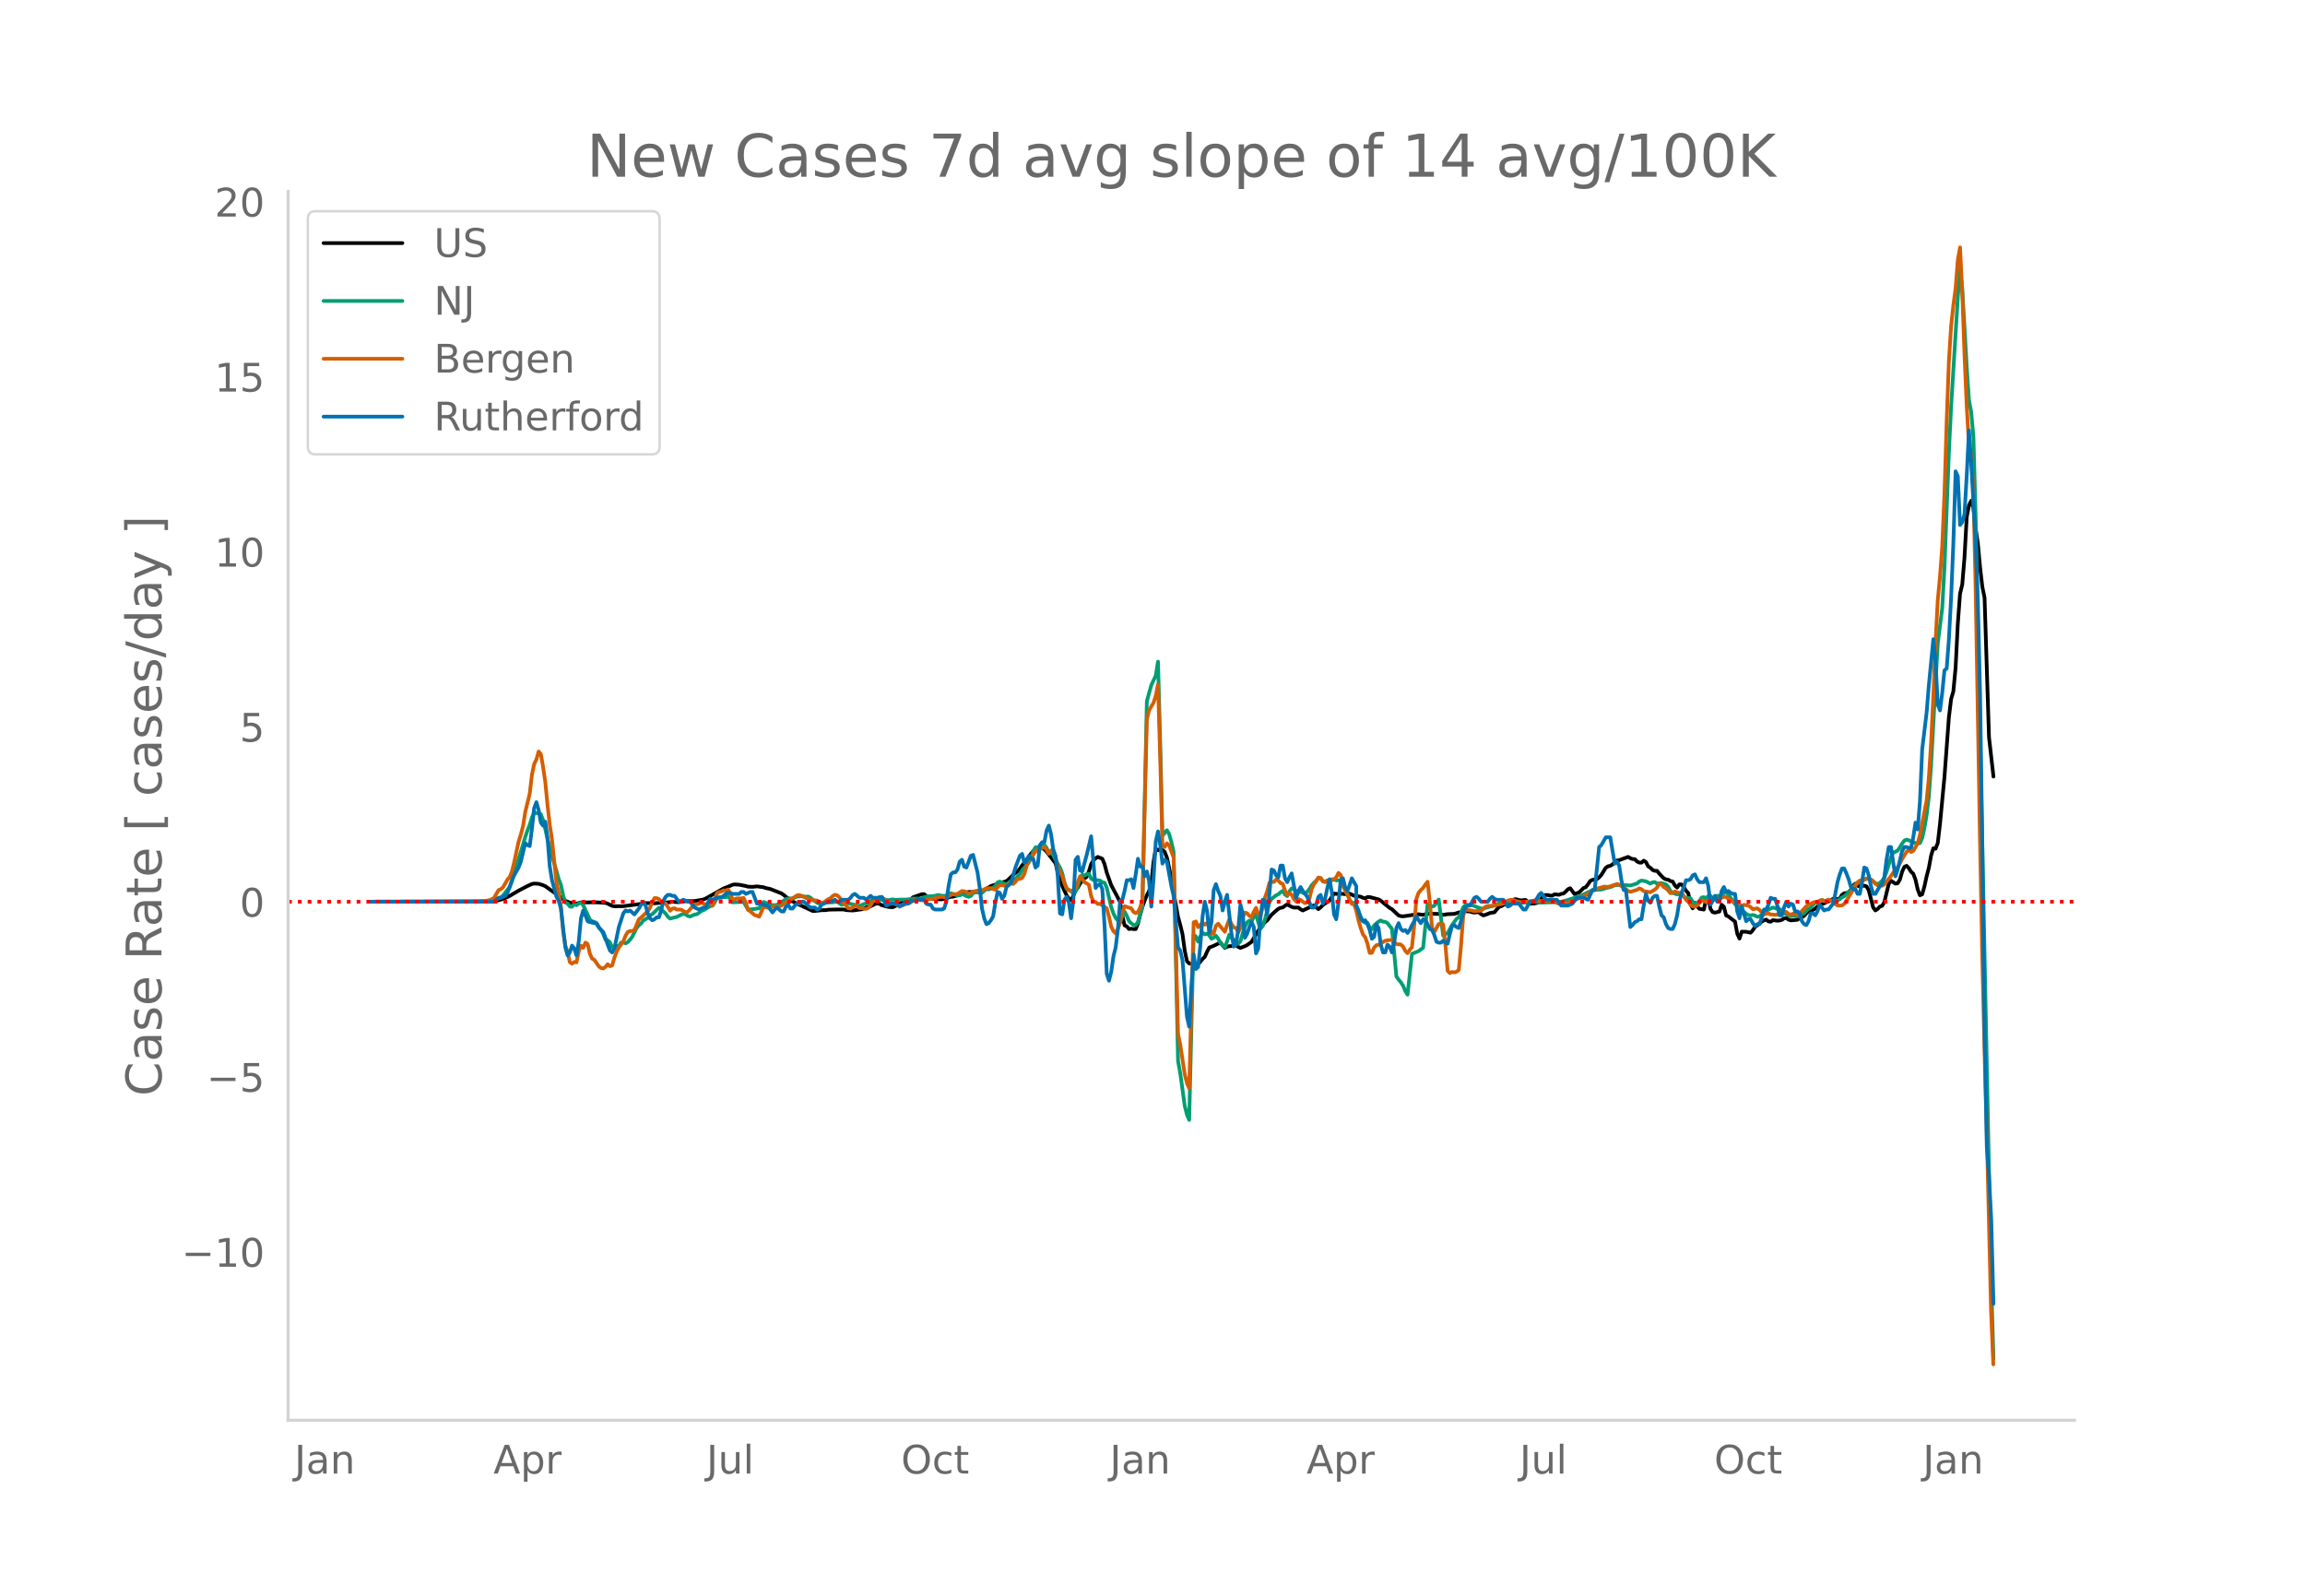 <svg height="864" viewBox="0 0 936 648" width="1248" xmlns="http://www.w3.org/2000/svg" xmlns:xlink="http://www.w3.org/1999/xlink"><defs><style>*{stroke-linecap:butt;stroke-linejoin:round}</style></defs><g id="figure_1"><path d="M0 648h936V0H0z" style="fill:#fff" id="patch_1"/><g id="axes_1"><path d="M117 576.72h725.4V77.76H117z" style="fill:none" id="patch_2"/><path clip-path="url(#p19a242a27d)" d="m149.973 366.159 47.944-.122 2.713-.141 1.81-.316 1.809-.535 2.714-1.237 3.618-2.145 1.81-.95 1.808-.933 1.81-.82.904-.165 1.81.091 1.809.57.904.409 5.428 3.87 2.714 2.061 1.809.698 1.81.486.904-.028 1.809-.502 6.332-.046 3.618.216.905.345 1.81.884.904.163 3.618-.039 8.142-1.056.904-.187 1.81.015 1.809.05 2.714-.205 3.618-.241.905-.157 2.713.163 2.714-.445 1.81.015 1.809-.051 2.713-.442.905-.194.905-.372 7.236-4.082 1.81-.703 1.809-.785.904-.161 1.81.121 2.713.53.905.274 1.81.063 1.808-.189 2.714.356.905.33 1.809.376 4.523 1.792.905.607.904.797 2.714 1.83 1.81.947 6.331 2.947.905.004 2.714-.31 1.809-.032.905-.181 2.713-.07 3.619-.015.904.257 1.81.11.904.046 3.619-.482.904-.292.905-.458.904-.295.905-.16 1.81-.975.904-.215.904.173.905.558 1.81.482.904.22 1.81.118 1.808-.86 1.81-1.095 1.809-.068.904-.254.905-.792.905-.943 3.618-1.26.905-.036 1.809 1.436 2.714.646 2.713.024 1.81-.39.904-.414.905-.216.904-.06 4.523-1.276.905-.448.905-.189 1.809.021 1.809.003.905.15.904-.205.905-.694 2.714-1.671 6.332-2.004.904-.743 1.81-1.807 1.809-1.487.904-.987.905-1.343 2.714-3.436.904-1.36.905-.99.905-.752.904-.455.905-.156.904.08.905.495.905.982 3.618 4.674 1.81 7.111 1.808 4.097.905 1.868.905 1.405.904.538.905-1.813.904-2.19.905-1.095.905-1.582.904-1.193.905-.952.904-.651.905-2.26.905-2.964.904-1.426.905-.869.904-.559 1.81.73.904 2.16.905 3.471 1.81 5.1 3.617 6.84.905 5.548.905 3.94.904.42.905 1.082.904-.157.905.177.905-.025.904-2.225.905-3.624.904-3.146.905-2.568.905-2.159.904-1.758.905-3.04.904-8.78.905-5.33.905.626.904-.47.905.384.904.713.905 2.346.905 4.1 3.618 20 .905 3.268.904 3.739.905 6.633.905 4.34.904.918.905.132.904-.214.905.759.905-.297 1.809-2.211.904-.839.905-2.05.905-1.726 1.809-.722 2.714-1.317 1.809 2.15.904-.485.905-.195.905-.03 1.809-.378.904.676.905.43 1.81-.702.904-.446 1.809-1.31 2.714-4.547 1.809-2.466.905-.96.904-.717 1.81-2.358 2.713-2.376.905-.394.904-.146.905-.694.905-.541 1.809.994.904.284 1.81-.01.904.716.905.48 1.809-.845 2.714-1.233 1.809 1.536.905-.737.904-.949 2.714-1.842 1.81-2.784 1.808.19.905-.17 1.81.202 1.808-.226 1.81.873 2.713.39.905.438.905.24.904-.542.905.005 3.618.96.905.52 3.618 2.949.905.508 2.714 2.537.904.27.905.087 1.81-.241 3.617-.57.905-.025 1.81.25 1.808-.482 1.81.033 2.713.056.905.257.905.115 1.809-.279 2.714-.102 1.809-.58.904-.127 1.81-.4 1.809.13.905.306.904.151.905-.134.904-.015.905.74.905.54.904-.24 1.81-.73 1.809-.293 1.809-2.174.904-.264.905-.511.905-.304.904.04.905-.11 1.809-1.964.905.023.904.324.905.087 1.809-.156 1.81 1.537 1.808-.093 1.81-.504 1.809-2.774.904-.166.905.012.905.224.904.027.905-.555 1.809.204.905-.38.904-.158.905-.744.904-.973.905-.416 1.81 2.423.904-.418.904-.268 1.81-1.81.904-.338.905-1.165.904-1.351.905-.471 1.81-.284.904-.706.904-1.02 1.81-2.918.904-.578.905-.199.904-.549.905-.964.905-.664.904-.107 3.619-1.343.904.538.905.328.904.066.905.92.905.464.904.038.905-.805.904.52.905 1.76.905.575.904.908.905.36.904-.016.905 1.156 1.81 1.868.904.456.904.143.905.543.905.176.904 1.607.905.855.904-1.3.905.045.905 1.1.904 1.446.905.956.904 4.52.905 1.66.905-2.25.904 1.464.905.985 1.81.308.904-4.141.904-.781.905 4.697.904 1.274.905.19 1.81-.445.904-2.755.904.82.905 3.524.905.393 2.713 2.104.905 4.913.905 1.981.904-2.802 1.81.04 1.809.373.904-1.017.905-1.387.905-.622 1.809-1.473.904-.525.905-.28.905.724.904.133.905-.645 1.809.223.905-.076.904-.245.905-.617.904-.162.905.675.905.3 2.713-.244.905-.669 1.81-.915.904-1.06.904-.806.905-.424.905-.134.904-.515.905-.841.904-.611 1.81-.716.904-.454.905-.32 1.809-1.045.905-.19.904.363.905-.297.904-1.459.905-.654.905-.064.904-.468.905-.95.904-1.63.905-.796.905.787.904.405.905-.286.904-.103.905.275.905 1.538 1.809 7.032.904 1.21.905-.58.905-.979.904-.29.905-1.466 1.809-7.487.905-1.252 1.809 1.17.904-.145.905-1.512.905-3.185.904-1.979.905-.415.904.945.905 1.45.905.815.904 2.392.905 4.018.904 2.338.905-.365.905-3.19.904-4.129.905-3.46.904-4.923.905-3.01.905.188.904-2.315.905-7.749 1.809-19.029 1.81-24.329.904-7.424.904-3.072.905-9.639.905-17.854.904-12.136.905-3.798.904-10.934.905-16.401.905-4.735.904-1.9.905 2.935.904 8.317.905 6.162.905 9.703.904 7.848.905 4.425 1.81 56.701 1.808 15.919h0" style="fill:none;stroke:#000;stroke-linecap:round;stroke-width:1.5" id="line2d_1"/><path clip-path="url(#p19a242a27d)" d="m149.973 366.156 47.039-.095 1.81-.114 1.808-.326 2.714-1.179.905-.79 2.714-3.493.904-2.223 1.81-6.151 2.713-8.815.905-3.12.904-2.646.905-2.266.905-3.047.904-1.698 1.81-.046.904.473.905 2.463.904 3.628.905 4.13.904 3.177.905 3.705.905 2.846 1.809 6.347.904 2.394.905 4.333.905 2.84.904.408.905 1.216.904.094.905-1.137.905.504.904-.686.905-.291.904.97 2.714 5.798.905 1.381.904-.45.905.702.905 1.687.904.882.905 1.689.904 2.338.905.209.905.854.904 2.028.905-.023.905-.515.904.019.905-1.409.904-.151.905.486.905-.522.904-.982.905-1.173 1.809-3.636.905-1.091.904-.704.905-1.21 1.809-1.061.905-.965.904-.55 2.714-2.577.905.627 1.809 1.722.904 1.277.905.754 1.81-.444.904-.21 1.809-.917.905-.362.904.283.905.6.904.226 1.81-.812.904-.112.905-.594.904-.753.905-.3 2.714-1.639.904-.145.905-1.307.905-1.799.904-.428.905-.051 1.809.078.905-.35.904 1.051.905 1.392 4.523-.18 1.809 3.121 2.714-.234.904-.202.905-.07.905-1.433.904-1.154 1.81.715.904.484 1.81.125.904-.14 2.714-1.696.904-.67.905-.259 1.809.05 1.81-.796 1.808-.127 1.81.189.904-.094.905.48.904.807 1.81 1.267.904.308.905.065 1.809-.524 2.714-.025.904-.207.905.02 1.81 1.177 1.808-.544.905-.025 1.81.418 2.713.589.905-.314.904-.444 1.81-.452 1.809-1.492.904-.078.905.318h1.81l.904-.066.904.046.905.167 1.81-.333.904.228 1.809-.106 1.81-.048.904.034 2.714-.409 1.809.012.904.012.905-.164 1.81-.693 1.808-.119 1.81-.186.904-.297.905.035.904.273 1.81-.035.904-.386.905-.615.904.252.905.402.905.268.904-.098.905-.375.904.202.905.51.905.305.904-.383.905-1.116.904-.489.905-.095.905.166.904.312.905-.953.904-.643.905.167.905-.298.904-.417.905-.755.904-1.39.905-.301 1.81.822.904.322 1.809-1.439.905-.14.904-.664 1.81-1.93.904-1.6 2.714-3.14.904-1.636.905-2.946.905-1.568.904-.066.905-.235.904-.403.905-.263.905 1.208.904 1.93.905.136.904.843.905 1.895 1.81 3.154.904 2.274.904 3.815.905 2.618.905.384.904.54.905.911.904-.79.905-2.079.905-3.24.904-1.446.905.3.904-.633.905-.156.905 1.997.904.57.905-.029 1.809.275.905.691.904.156.905 2.047 1.81 7.867.904 2.589.904 1.823.905 1.05.904.759.905-2.694.905-1.69.904 1.705.905 2.156.904.897.905.624.905.06.904-1.187 1.81-6.243 1.809-83.493 1.809-6.496 1.81-3.869.904-5.653.904 33.068.905 37.611 1.81-2.223.904 1.531.904 3.284.905 3.906 1.81 84.996.904 5.013 1.809 13.156.905 3.623.904 2.115 1.81-75.186.904.676.905 2.099.904-2.064.905-1.617.904.765.905-.312.905.662.904 1.41.905-.43.904-.812.905 1.23.905 1.637.904 1.091.905.789.904-2.422.905-2.741.905 1.317.904.948.905.048.904 1.362.905-.975.905-3.2.904-2.708.905-1.755.904-.781.905.242.905-1.66.904-1.07.905 3.227.904 2.546.905-1.021.905-2.719 1.809-7.03.904-1.33 1.81-1.422.904-.42.905-.8.904-.599.905 1.492.905.639.904-1.95.905-1.14.904-.014.905 1.157.905.556.904-.415 1.81.849.904-.82.905-1.133.904-1.471.905-1.023.904-.786.905-1.154.905.042.904 1.183.905.376.904-.246.905-.073 1.81-.707.904.397.904-.033.905.196.905 2.048 1.809 2.978.904 2.748.905 1.19.905-.033 3.618 7.535.905.533.904.063.905 1.901.904.67.905-1.471 1.81-1.612.904-.443.904.502.905.06.905.509 1.809 2.317 1.81 19.323.904 1.342.904 1.027.905 1.418.904 2.19.905 1.45 1.81-16.576 2.713-1.125 1.81-1.35 1.808-17.623.905.333.905.553.904-.272 1.81-2.564 1.809 14.66.904-.607.905-.411 1.81-3.326 1.808-2.48.905-.631.904-1.781.905-2.296.905-.879.904-.113 1.81.155 3.618 1.376.905-.057 4.523-1.209.904-.486.905-.31 2.714-.214.904-.413.905-.188.904.021 3.619.516 2.714-.115 1.809-.315 1.809.072 1.81.29 6.331-.218 1.81-.147 2.713-.723 5.428-1.82 4.523-2.12 1.81-.217 1.808-.083 1.81-.582 1.809-.381 1.809-.76 1.81-.171 1.808.198.905-.097 1.81.163 1.808-.532.905-.282.905-.81.904-.39 1.81.313 1.809.923.904-.53.905-.086.904.676.905-.222.905-.047 1.809.552.904.982.905 1.71.905.78.904.215.905.392.904-.21.905-.408.905 1.333.904 1.007.905-.333.904.154.905 1.378.905.842.904-.34.905-.745.904-1.426.905-.166.905.455.904-.917.905-.016.904.925.905-.676.905-.311.904-.011.905.136.904-1.254.905-.622 3.618 5.081.905.809.905 1.648.904.892.905-.16.904.772.905.573.905.12.904-.239.905.293.905.48.904-.182 2.714-2.004.905-.776 1.809-.785.904.207.905.347h.905l.904.782.905.944.904.357.905.538.905.33.904-.18.905.064.904.24.905-.31.905-.58.904-.433.905-.99.904-.825.905-.45.905-1.169.904-.841.905-.172.904-.65.905-.292.905.437 1.809-.446.904.266.905.107.905-.14.904.017.905-.537.904-.801.905-.402.905-.8.904-.95.905-.682 1.809-2.337 1.81-1.065.904-.278.904-.655.905-.467.905.017.904.386 1.81 1.573.904.261.905-.427.904-.822.905-1.332.904-2.337 1.81-6.004.904-1.872.905-.298.904-.497.905-1.296.905-1.528.904-1.214.905-.383.904.268.905.467.905.338 1.809.525.904-.195.905-2.041.905-4.037.904-5.28.905-7.55.904-12.73 2.714-49.492 1.81-14.253.904-16.437 1.81-47.016.904-18.545 2.714-44.189.904-11.577.905 8.096 1.81 31.807.904 13.294.904 4.961.905 10.019.904 32.272 6.333 310.985.904 31.063h0" style="fill:none;stroke:#009e73;stroke-linecap:round;stroke-width:1.5" id="line2d_2"/><path clip-path="url(#p19a242a27d)" d="m149.973 366.156 43.42-.093 3.619-.233 1.81-.327.904-.381.904-.506 1.81-3.159.904-.358.905-.77 1.809-3.143.905-1.035.904-2.24.905-3.68 1.809-8.442.905-2.871.904-3.478.905-5.726 1.809-7.477.905-7.64.904-4.333.905-1.875.904-3.221.905 1.073.905 5.229.904 6.185.905 9.406.904 7.89.905 5.982 1.81 17.568.904 3.983.904 5.64.905 10.068.905 5.734.904 2.646.905 4.13.904.631.905-.7.905.156.904-4.49.905-2.264.904.856.905-2.124.905.6.904 3.944.905 1.976.904.467 1.81 2.668.904.67.905.178.904-.622.905-1.113.905.81.904-.304.905-3.096.905-2.474.904-1.689 1.81-2.513.904-2.303.905-1.501.904-.366.905-.078.904-.319 1.81-4.411.904-.685 1.81-1.743.904-.863.905-1.393.904-2.287.905-1.626.904.023.905.374.905 1.019.904.754.905-.116 1.809 3.073.905-.871.904-.117.905.506 1.809.046 1.81 1.082.904-.265 2.714-3.01.904.007.905-.171.904-.591.905.544.905.25.904-.335.905.186.904.584.905-1.883.905-3.128.904-.459.905-.163.904-.482.905.093.905-.46.904 1.666.905 2.396.904-.148.905-.272 1.81-.008.904-.21.904 1.992.905 2.879.905.568 1.809 1.587.904.194.905.428 1.81-4.069 1.808.467.905-.14.905-.42.904-.164.905.156.904-.023.905-.327 1.81-1.408.904-.452.904-.684.905-.42 1.81-1.206.904-.117.904.319 1.81.864 2.713.964.905-.007.905.132 1.809.902.904-.233 1.81-1.253.904-.404.905-.88.904-.505.905.194.905.872.904 1.229 1.81 2.093.904 1.066.905.163.904-.529.905-.669.904.319.905.677.905-.016.904.304.905-.008.904-.42.905-.942.905-1.61.904-.7.905-.358.904-.794.905.101.905.7.904.864.905.553.904.007 1.81.615.904.482.905.242.905-.273.904-.1 1.81-.833.904-.086.905-.794.904-.606 1.81.412.904.07 2.714-.412 1.809-.203 2.714-.677.904-.108 1.81.264 1.809-1.011.904-.265 1.81-.179 1.809-1.167.904.093 1.81.802.904-.008.905-.669 1.809-.381.905-.21.904.132 1.81-.895 1.809-.046 1.809.638.904-1.004.905-.833.905.032.904.163.905-.008.904-.747.905-.249.905.335.904-.88.905-1.182.904-.008.905-.389.905-1.618.904-3.12.905-2.256.904-.693.905-1.727.905-1.33.904-.638 2.714-1.19.905 1.244.904 1.502.905-1.362.904-.326.905 2.894.905 4.046.904 2.03.905 1.696.904 2.972.905 1.96.905.981.904.086.905-.07.904-.996 1.81-4.754.904.942.905 1.462.904.46.905.645.905 4.56.904 2.224.905.164.904.801.905-.078 2.714 1.829.904 3.407.905 4.062.905 1.82.904.856.905-1.86.904-2.544.905-4.224.905-2.358 2.713.856.905 1.432.905.498.904-.452.905-1.851.904-3.019 1.81-73.305.904-3.773 1.81-3.034.904-2.88.905-4.52.904 30.227.905 35.135.904.607.905-1.486.905.918 1.809 4.808 1.81 71.764.904 4.35 1.809 11.919.905 3.664.904 2.085 1.81-67.423.904-.334.905 2.318 1.809-1.86.904.818.905-.654.905 1.486.904 2.995.905-.303.904-3.089.905-.817 2.714 3.291.904-2.746.905-2.31.905 1.968.904 1.268.905.272.904 1.79.905-1.767.905-4.209.904-2.077.905.272.904 1.05.905.506.905-2.147.904-1.61.905 2.59.904.763 1.81-7.446.904-2.637.905-3.447.904-.358.905.04.905-1.02.904.428.905 1.05.904.28.905 2.661.905 1.906.904-.84.905.731.904 1.727.905 1.027.905-1.003.904.327.905.785.904.498.905-.233.905-1.688.904-3.844.905-1.852.904-1.268.905-1.478.905.226.904 1.392.905.125.904-.623.905.086.905-.498.904-.031.905-.731.904-1.813.905.825.905 3.82.904 2.56.905 1.602.904 2.147.905 1.65.905.093.904 2.66.905 3.961.904 3.128.905 2.497.905 1.175.904 2.536.905 3.82.904-.03.905-2.117.905-.957.904-.226.905-.42.904-.7.905-.467.905-.218 1.809-.14 1.81 1.712 1.808.163.905.848.904 1.743.905.934.905-1.393.904-1.105.905-8.9.904-10.783.905-2.443.905-1.043.904-.84.905-1.393.904-1.105.905 8.193.905 10.542.904 1.68 1.81-3.29 1.809.155.904 8.395.905 10.48.904.918.905-.444.905.172.904-.273.905-.708.904-9.818.905-12.246.905-2.63.904.288 1.81.319.904.241 2.714-.28.905-.67.904-.886.905-.335 2.714-.054.904-.366.905-.241.904-.062.905-.288 1.81-1.113.904-.303.904-.078.905.241.905.358 1.809.381.904-.015.905-.18.905-.038 2.713-.49 2.714.264 3.619-.085.904.062 2.714 1.128.905.132.904-.054 1.81-.373 8.14-3.61 1.81-1.51 2.714-1.003.904-.195.905-.311.905-.016.904.132 3.619-1.205.904.326 1.81 1.027.904.67.905.863.904.272 2.714-.801.905-.576.904.32.905.793 2.714.443 1.809-1.081.904-.833.905-1.571.905.35.904 1.02.905.551.904.817.905 1.128.905-.178.904-.522 1.81.654.904-.07 1.81 2.746.904.864.904 1.136.905.731.905.117.904-.46 1.81-2.162.904.28.905.49.904-.84.905-.607.904.591 2.714-.856.905-.07.904-.38.905.054.905.785 2.713 1.54.905-.201.905.91.904.731.905-.56 1.81.303.904.646.904.825 1.81-.335.904.63.905 1.05.904.81.905-.373.905-.047.904.412.905.016.904.171.905-.202.905-.693 1.809-.451.904.117.905.848.905.342.904-.49.905-.062.904.638.905-.358.905-1.26 1.809-1.985.904-.708.905-.17.905-.646.904-.117.905.397 1.809-1.292.905.405.904-.11.905-.45.904.31.905.685.905.84.904.56.905.055.904-.078.905-.606.905-1.245 4.523-7.563.904-.676.905-.055 1.809-.615.905.063.904.24.905.592.904 1.074.905.646 1.81.163.904-.537 2.714-3.392.904-1.408 1.81-2.14.904-1.564.905-1.836 1.809-2.964.904-.661.905.786.905-.405 1.809-3.182.904-3.369 2.714-13.98.905-9.252.904-14.167.905-18.953.905-22.204.904-16.79.905-9.539.904-12.339.905-21.427.905-29.626.904-24.243.905-14.238.904-8.325.905-6.808.905-11.522.904-5.135.905 18.68.904 25.122.905 20.82.905 15.732.904 4.053.905 14.627.904 39.866L804 340.077l.904 46.65.905 37.298.904 32.685 1.81 75.857.904 21.473h0" style="fill:none;stroke:#d55e00;stroke-linecap:round;stroke-width:1.5" id="line2d_3"/><path clip-path="url(#p19a242a27d)" d="M149.973 366.156h50.657l1.81-1.585h.904l1.81-.792.904-1.189.905-2.377.904-2.774.905-1.981 1.809-3.17.905-2.378 1.809-7.529.904.793.905.396.905-7.133.904-8.321.905-2.378.904 3.17.905 5.152.905 1.188.904-1.585.905 6.737.904 11.491.905 5.548 1.81 6.736.904 1.585.904 3.17 1.81 15.85.904 3.17.905-1.188.904-2.774.905 1.189.905 2.774.904-5.548.905-9.51.904-3.17.905 1.981.905 2.378.904.396.905-.396.904.792h.905l.905 1.585.904 1.189.905.792.904 2.378.905 2.774.905 2.377.904.793.905-1.585 1.81-8.718 1.808-5.547.905-1.19.905.397.904-.396 1.81 1.585 1.809-2.378.904-1.585.905-1.189.904 1.585.905 3.17.905 1.982.904.792.905-.396.904-.792h.905l.905-2.774.904-3.963.905-1.585.904-.792h.905l.905.396h.904l1.81 2.377 1.809-.792 1.809.792h.904l1.81 2.378 1.809.793 1.809-.793h.905l.904-1.981.905-1.585.904.396 1.81-.793h1.809l1.809-1.585.905-.396h.904l.905.396h2.714l.904-.792h.905l.904.792 1.81-.792h.904l1.81 4.755h1.809l1.809.792h.904l.905 1.586.905 1.188.904-1.188.905-.793 1.809 1.585h.905l.904-1.981.905-.793.904 1.585h.905l.905-1.189.904-.792h.905l.904-.793h.905l2.714 2.378h1.809l.905.793.904-.397.905-1.585 2.714-1.189h.904l1.81-.792.904.792h.905l.904-.792h2.714l.905-.793.904-1.188.905-.397 1.81 1.585h1.808l.905.793 1.81-1.585.904.792h2.713l.905-.396.905 1.585.904 1.981 1.81-.792h1.809l.904.396.905.793.905-.397.904-.792h1.81l.904-1.189h1.81l.904-.792.904.396h1.81l.904 1.585.905.396h.904l.905 1.585.905.397h2.713l.905-.397.905-2.774.904-6.34.905-4.755.904-.792h.905l.905-1.189.904-3.17.905-.793.904 2.774.905.396 1.81-4.755.904-.396 1.809 7.133.905 6.34.904 8.321.905 3.963.904 2.377.905-.396.905-1.189.904-1.585.905-5.547.904-4.36.905.397.905 2.378.904-1.19.905-3.565 1.809-1.585 1.81-6.34 1.808-4.756.905-.792.905 3.566.904-.396.905-2.378.904 1.19h.905l.905 3.565.904-.792.905-8.321.904-1.19h.905l.905-4.754.904-1.982.905 3.567.904 6.34.905 2.377.905 8.322.904 15.058.905.396.904-5.944.905-1.189.905 2.378.904 6.34.905-7.133.904-16.643.905-1.188.905 5.547.904.396 1.81-6.736 1.809-7.529 1.809 21.002.904-1.189.905-.396.905 1.981.904 14.662.905 19.813.904 2.773.905-3.566.905-6.34.904-3.566.905-7.53.904-11.49.905-.397.905-3.566.904-4.36h.905l.904-.395.905 3.566.905-5.548.904-6.34.905 3.17h.904l.905 3.963.905-1.982.904 3.963.905 10.303.904-11.095.905-15.455.905-3.962.904 5.548.905 7.528.904-1.585.905.793 1.81 9.906.904 3.963 1.81 21.002.904 1.188.904 3.963 1.81 22.983.904 3.962.905-16.642.904-12.68.905 5.943.905-.792.904-8.718.905-11.888.904-5.944.905 3.567.905 9.114.904-4.36.905-13.076.904-2.377.905 2.774.905 1.98.904 5.945.905-3.567.904-2.773 1.81 15.85.904 5.151.905-.792.904-5.944.905-10.303.905 3.567.904 9.906.905-1.585.904-2.774.905-1.981.905 1.981.904 10.7.905-1.982.904-12.68.905-7.133.905.396.904 5.548.905-8.322.904-9.906.905.396.905 1.982.904.792.905-4.755h.904l.905 5.151.905 1.585.904-1.981.905-1.585 1.809 9.906.905-2.773.904-1.585.905 1.585 1.809 2.377.905 2.378.904 1.981h.905l.904-1.189.905-3.17.905-.792.904 3.566.905-1.981.904-4.36.905-3.565.905 5.15.904 9.115.905 1.981.904-6.736.905-9.114.905-.793.904 3.567.905 1.585.904-2.378.905-2.774 1.81 3.17v7.925l.904 1.982.904 3.17.905 1.189.905-.397.904 1.585.905 2.378.904 3.566.905-.792.905-5.152.904 1.585.905 6.737.904 3.17h.905l.905-3.17.904.792.905 2.378.904-3.963.905-5.944.905-1.98.904 2.377.905.792.904-.396.905 1.189.905-1.19.904-1.98.905-1.585.904-1.982.905 1.585.905 1.19.904-1.586.905.396.904 1.585.905 1.982.905.396.904 1.981.905 2.774.904.396h.905l.905-.792.904.792.905.397.904-3.963.905-3.17.905-.396.904.792.905.396.904-2.773.905-3.567.905-1.981.904-.793h.905l1.81-3.17.904-.396.904.793.905 1.188h2.714l.904-1.188.905-.793.905.793.904.396h2.714l.905 1.189.904 1.585.905-.397.904-.792h2.714l1.81 2.378h.904l1.81-3.17h1.808l.905-1.19.905-1.584.904-.793.905 1.189.904 1.585h4.523l1.81 2.377h2.713l1.81-.792 1.809-2.378h2.714l1.809.793 1.809-3.963h.905l1.809-17.435.904-.792 1.81-3.17h1.809l1.809 10.698.905-.792.904 1.585.905 5.944.904 3.962h.905l1.81 15.058.904-.792.904-1.19.905-.395.905-.793h.904l.905-5.548.904-4.755.905 2.774.905.793.904-1.982.905-.792h.904l.905 4.359.905 3.566.904.793.905 2.773.904 1.585.905.397h.905l.904-1.982.905-3.566.904-5.548.905-3.566.905-2.377.904-2.774h.905l.904-.396.905-1.585.905-.397.904 1.982.905 1.188h1.81l.904-1.585.904 3.17.905 7.53.904-1.586.905-1.981.905 2.377h.904l.905-4.358.904-1.585.905 1.98.905-.395.904.792.905.396h.904l.905 7.133.905 2.774.904-4.755 1.81 5.944.904-.793h.905l.904 1.585.905 1.189.905-.793h.904l.905-2.773.904-3.17h.905l.905-1.982.904-2.774.905.397h.904l.905 2.773.905 3.963h.904l.905-3.17.904-2.378.905 1.982.905-1.189.904.396.905 2.774h.904l.905.793.905 3.17.904 1.188.905.397.904-1.585.905-3.17h.905l.904.792.905-1.585.904-2.774 1.81 2.378.904-.396h.905l1.809-2.378.905-3.963.904-4.755.905-3.17.904-2.377h.905l.905 1.981.904 2.378.905 3.17.904.792h.905l.905 1.981h.904l.905-4.755.904-5.944.905.397.905 2.774.904 4.358.905 3.17h.904l1.81-3.17.904-.792.905-2.774.904-7.133.905-5.151h.905l.904 6.34.905 5.548.904-2.774 1.81-7.529.904-1.585h.905l.904.396h.905l.905-4.359.904-5.943.905 2.773.904-11.491.905-21.002 1.81-15.057.904-11.096 1.809-18.624.905 9.114.904 17.435.905 2.378.904-7.133.905-9.114.905-.792.904-11.888.905-17.039.904-22.19.905-28.927.905 1.981.904 19.813.905-1.189.904-3.17.905-15.85.905-18.228.904 13.077 1.81 32.493.904 24.171.905 37.645.904 62.212.905 75.685.904 45.57.905 11.888.905 17.831.904 34.078h0" style="fill:none;stroke:#0072b2;stroke-linecap:round;stroke-width:1.5" id="line2d_4"/><path clip-path="url(#p19a242a27d)" d="M117 366.156h725.4" style="fill:none;stroke:red;stroke-dasharray:1.5,2.475;stroke-dashoffset:0;stroke-width:1.5" id="line2d_5"/><path d="M117 576.72V77.76" style="fill:none;stroke:#d3d3d3;stroke-linecap:square;stroke-linejoin:miter;stroke-width:1.25" id="patch_3"/><path d="M117 576.72h725.4" style="fill:none;stroke:#d3d3d3;stroke-linecap:square;stroke-linejoin:miter;stroke-width:1.25" id="patch_4"/><g id="matplotlib.axis_1"><g id="xtick_1"><g style="fill:#696969" transform="matrix(.16 0 0 -.16 119.548 598.378)" id="text_1"><defs><path d="M9.813 72.906h9.859V5.078q0-13.187-5-19.14-5-5.954-16.094-5.954h-3.75v8.297h3.078q6.531 0 9.219 3.672Q9.813-4.39 9.813 5.078z" id="DejaVuSans-74"/><path d="M34.281 27.484q-10.89 0-15.093-2.484-4.204-2.484-4.204-8.5 0-4.781 3.157-7.594 3.156-2.797 8.562-2.797 7.485 0 12 5.297 4.516 5.297 4.516 14.078v2zm17.922 3.72V0H43.22v8.297Q40.14 3.328 35.547.953q-4.594-2.375-11.234-2.375-8.391 0-13.36 4.719Q6 8.016 6 15.922q0 9.219 6.172 13.906 6.187 4.688 18.437 4.688h12.61v.89q0 6.203-4.078 9.594-4.078 3.39-11.453 3.39-4.688 0-9.141-1.124-4.438-1.125-8.531-3.375v8.312q4.921 1.906 9.562 2.844 4.64.953 9.031.953 11.875 0 17.735-6.156 5.86-6.14 5.86-18.64z" id="DejaVuSans-97"/><path d="M54.89 33.016V0h-8.984v32.719q0 7.765-3.031 11.61-3.031 3.858-9.078 3.858-7.281 0-11.484-4.64-4.204-4.625-4.204-12.64V0H9.08v54.688h9.03v-8.5q3.235 4.937 7.594 7.374Q30.078 56 35.797 56q9.422 0 14.25-5.828 4.844-5.828 4.844-17.156z" id="DejaVuSans-110"/></defs><use xlink:href="#DejaVuSans-74"/><use x="29.492" xlink:href="#DejaVuSans-97"/><use x="90.771" xlink:href="#DejaVuSans-110"/></g></g><g id="xtick_2"><g style="fill:#696969" transform="matrix(.16 0 0 -.16 200.36 598.378)" id="text_2"><defs><path d="M34.188 63.188 20.797 26.906h26.812zm-5.579 9.718h11.188L67.578 0h-10.25l-6.64 18.703h-32.86L11.188 0H.78z" id="DejaVuSans-65"/><path d="M18.11 8.203v-29H9.077v75.484h9.031v-8.296q2.844 4.875 7.157 7.234Q29.594 56 35.594 56q9.968 0 16.187-7.906 6.235-7.907 6.235-20.797T51.78 6.484q-6.218-7.906-16.187-7.906-6 0-10.328 2.375-4.313 2.375-7.157 7.25zm30.578 19.094q0 9.906-4.079 15.547-4.078 5.64-11.203 5.64-7.14 0-11.218-5.64-4.079-5.64-4.079-15.547 0-9.906 4.078-15.547 4.079-5.64 11.22-5.64 7.124 0 11.202 5.64t4.078 15.547z" id="DejaVuSans-112"/><path d="M41.11 46.297q-1.516.875-3.297 1.281Q36.03 48 33.89 48q-7.625 0-11.703-4.953-4.079-4.953-4.079-14.234V0H9.08v54.688h9.03v-8.5q2.844 4.984 7.375 7.39Q30.031 56 36.531 56q.922 0 2.047-.125 1.125-.11 2.484-.36z" id="DejaVuSans-114"/></defs><use xlink:href="#DejaVuSans-65"/><use x="68.408" xlink:href="#DejaVuSans-112"/><use x="131.885" xlink:href="#DejaVuSans-114"/></g></g><g id="xtick_3"><g style="fill:#696969" transform="matrix(.16 0 0 -.16 286.866 598.378)" id="text_3"><defs><path d="M8.5 21.578v33.11h8.984V21.922q0-7.766 3.016-11.656 3.031-3.875 9.094-3.875 7.265 0 11.484 4.64 4.234 4.64 4.234 12.656v31h8.985V0h-8.984v8.406Q42.047 3.422 37.718 1q-4.313-2.422-10.032-2.422-9.421 0-14.312 5.86Q8.5 10.296 8.5 21.578zM31.11 56z" id="DejaVuSans-117"/><path d="M9.422 75.984h8.984V0H9.422z" id="DejaVuSans-108"/></defs><use xlink:href="#DejaVuSans-74"/><use x="29.492" xlink:href="#DejaVuSans-117"/><use x="92.871" xlink:href="#DejaVuSans-108"/></g></g><g id="xtick_4"><g style="fill:#696969" transform="matrix(.16 0 0 -.16 365.909 598.378)" id="text_4"><defs><path d="M39.406 66.219q-10.75 0-17.078-8.016-6.312-8-6.312-21.828 0-13.766 6.312-21.781 6.328-8 17.078-8 10.735 0 17.016 8 6.281 8.015 6.281 21.781 0 13.828-6.281 21.828-6.281 8.016-17.016 8.016zm0 8q15.328 0 24.5-10.281 9.188-10.282 9.188-27.563 0-17.234-9.188-27.516-9.172-10.28-24.5-10.28-15.375 0-24.593 10.25-9.204 10.265-9.204 27.546t9.204 27.563q9.218 10.28 24.593 10.28z" id="DejaVuSans-79"/><path d="M48.781 52.594v-8.407q-3.812 2.11-7.64 3.157-3.828 1.047-7.735 1.047-8.75 0-13.593-5.547-4.829-5.532-4.829-15.547 0-10.016 4.829-15.563 4.843-5.53 13.593-5.53 3.907 0 7.735 1.046 3.828 1.047 7.64 3.156V2.094Q45.016.344 40.984-.531q-4.015-.89-8.562-.89-12.36 0-19.64 7.765-7.266 7.765-7.266 20.953 0 13.375 7.343 21.031Q20.22 56 33.016 56q4.14 0 8.093-.86 3.953-.843 7.672-2.546z" id="DejaVuSans-99"/><path d="M18.313 70.219V54.688h18.5v-6.985h-18.5V18.016q0-6.688 1.828-8.594 1.828-1.906 7.453-1.906h9.218V0h-9.218q-10.407 0-14.36 3.875-3.953 3.89-3.953 14.14v29.688H2.687v6.984h6.594V70.22z" id="DejaVuSans-116"/></defs><use xlink:href="#DejaVuSans-79"/><use x="78.711" xlink:href="#DejaVuSans-99"/><use x="133.691" xlink:href="#DejaVuSans-116"/></g></g><g id="xtick_5"><g style="fill:#696969" transform="matrix(.16 0 0 -.16 450.632 598.378)" id="text_5"><use xlink:href="#DejaVuSans-74"/><use x="29.492" xlink:href="#DejaVuSans-97"/><use x="90.771" xlink:href="#DejaVuSans-110"/></g></g><g id="xtick_6"><g style="fill:#696969" transform="matrix(.16 0 0 -.16 530.539 598.378)" id="text_6"><use xlink:href="#DejaVuSans-65"/><use x="68.408" xlink:href="#DejaVuSans-112"/><use x="131.885" xlink:href="#DejaVuSans-114"/></g></g><g id="xtick_7"><g style="fill:#696969" transform="matrix(.16 0 0 -.16 617.045 598.378)" id="text_7"><use xlink:href="#DejaVuSans-74"/><use x="29.492" xlink:href="#DejaVuSans-117"/><use x="92.871" xlink:href="#DejaVuSans-108"/></g></g><g id="xtick_8"><g style="fill:#696969" transform="matrix(.16 0 0 -.16 696.089 598.378)" id="text_8"><use xlink:href="#DejaVuSans-79"/><use x="78.711" xlink:href="#DejaVuSans-99"/><use x="133.691" xlink:href="#DejaVuSans-116"/></g></g><g id="xtick_9"><g style="fill:#696969" transform="matrix(.16 0 0 -.16 780.812 598.378)" id="text_9"><use xlink:href="#DejaVuSans-74"/><use x="29.492" xlink:href="#DejaVuSans-97"/><use x="90.771" xlink:href="#DejaVuSans-110"/></g></g></g><g id="matplotlib.axis_2"><g id="ytick_1"><g style="fill:#696969" transform="matrix(.16 0 0 -.16 73.733 514.388)" id="text_10"><defs><path d="M10.594 35.5h62.593v-8.297H10.594z" id="DejaVuSans-8722"/><path d="M12.406 8.297h16.11v55.625l-17.532-3.516v8.985l17.438 3.515h9.86V8.296H54.39V0H12.406z" id="DejaVuSans-49"/><path d="M31.781 66.406q-7.61 0-11.453-7.5Q16.5 51.422 16.5 36.375q0-14.984 3.828-22.484 3.844-7.5 11.453-7.5 7.672 0 11.5 7.5 3.844 7.5 3.844 22.484 0 15.047-3.844 22.531-3.828 7.5-11.5 7.5zm0 7.813q12.266 0 18.735-9.703 6.468-9.688 6.468-28.141 0-18.406-6.468-28.11-6.47-9.687-18.735-9.687-12.25 0-18.718 9.688-6.47 9.703-6.47 28.109 0 18.453 6.47 28.14Q19.53 74.22 31.78 74.22z" id="DejaVuSans-48"/></defs><use xlink:href="#DejaVuSans-8722"/><use x="83.789" xlink:href="#DejaVuSans-49"/><use x="147.412" xlink:href="#DejaVuSans-48"/></g></g><g id="ytick_2"><g style="fill:#696969" transform="matrix(.16 0 0 -.16 83.912 443.312)" id="text_11"><defs><path d="M10.797 72.906h38.719v-8.312H19.828v-17.86q2.14.735 4.281 1.094 2.157.36 4.313.36 12.203 0 19.328-6.688 7.14-6.688 7.14-18.11 0-11.765-7.328-18.296-7.328-6.516-20.656-6.516-4.593 0-9.36.781-4.75.782-9.827 2.344v9.922q4.39-2.39 9.078-3.563 4.687-1.171 9.906-1.171 8.453 0 13.375 4.437 4.938 4.438 4.938 12.063 0 7.609-4.938 12.047-4.922 4.453-13.375 4.453-3.953 0-7.89-.875-3.922-.875-8.016-2.735z" id="DejaVuSans-53"/></defs><use xlink:href="#DejaVuSans-8722"/><use x="83.789" xlink:href="#DejaVuSans-53"/></g></g><g id="ytick_3"><use xlink:href="#DejaVuSans-48" style="fill:#696969" transform="matrix(.16 0 0 -.16 97.32 372.235)" id="text_12"/></g><g id="ytick_4"><use xlink:href="#DejaVuSans-53" style="fill:#696969" transform="matrix(.16 0 0 -.16 97.32 301.159)" id="text_13"/></g><g id="ytick_5"><g style="fill:#696969" transform="matrix(.16 0 0 -.16 87.14 230.082)" id="text_14"><use xlink:href="#DejaVuSans-49"/><use x="63.623" xlink:href="#DejaVuSans-48"/></g></g><g id="ytick_6"><g style="fill:#696969" transform="matrix(.16 0 0 -.16 87.14 159.006)" id="text_15"><use xlink:href="#DejaVuSans-49"/><use x="63.623" xlink:href="#DejaVuSans-53"/></g></g><g id="ytick_7"><g style="fill:#696969" transform="matrix(.16 0 0 -.16 87.14 87.93)" id="text_16"><defs><path d="M19.188 8.297h34.421V0H7.33v8.297q5.609 5.812 15.296 15.594 9.703 9.797 12.188 12.64 4.734 5.313 6.609 9 1.89 3.688 1.89 7.25 0 5.813-4.078 9.469-4.078 3.672-10.625 3.672-4.64 0-9.797-1.61-5.14-1.609-11-4.89v9.969Q13.767 71.78 18.938 73q5.188 1.219 9.485 1.219 11.328 0 18.062-5.672 6.735-5.656 6.735-15.125 0-4.5-1.688-8.531-1.672-4.016-6.125-9.485-1.218-1.422-7.765-8.187-6.532-6.766-18.453-18.922z" id="DejaVuSans-50"/></defs><use xlink:href="#DejaVuSans-50"/><use x="63.623" xlink:href="#DejaVuSans-48"/></g></g><g style="fill:#696969" transform="matrix(0 -.2 -.2 0 65.573 445.117)" id="text_17"><defs><path d="M64.406 67.281v-10.39q-4.984 4.64-10.625 6.922-5.64 2.296-11.984 2.296-12.5 0-19.14-7.64-6.641-7.64-6.641-22.094 0-14.406 6.64-22.047 6.64-7.64 19.14-7.64 6.345 0 11.985 2.296 5.64 2.297 10.625 6.938V5.609Q59.234 2.094 53.437.33q-5.78-1.75-12.218-1.75-16.563 0-26.094 10.124-9.516 10.14-9.516 27.672 0 17.578 9.516 27.703 9.531 10.14 26.094 10.14 6.531 0 12.312-1.734 5.797-1.734 10.875-5.203z" id="DejaVuSans-67"/><path d="M44.281 53.078v-8.5q-3.797 1.953-7.906 2.922-4.094.984-8.5.984-6.688 0-10.031-2.047-3.344-2.046-3.344-6.156 0-3.125 2.39-4.906 2.391-1.781 9.626-3.39l3.078-.688q9.562-2.047 13.593-5.781 4.032-3.735 4.032-10.422 0-7.625-6.032-12.078-6.03-4.438-16.578-4.438-4.39 0-9.156.86Q10.688.296 5.422 2v9.281q4.984-2.594 9.812-3.89 4.829-1.282 9.579-1.282 6.343 0 9.75 2.172 3.421 2.172 3.421 6.125 0 3.656-2.468 5.61-2.453 1.953-10.813 3.765l-3.125.735q-8.344 1.75-12.062 5.39-3.704 3.64-3.704 9.985 0 7.718 5.47 11.906Q16.75 56 26.811 56q4.97 0 9.36-.734 4.406-.72 8.11-2.188z" id="DejaVuSans-115"/><path d="M56.203 29.594v-4.39H14.891q.593-9.282 5.593-14.142 5-4.859 13.938-4.859 5.172 0 10.031 1.266 4.86 1.265 9.656 3.812v-8.5Q49.266.734 44.187-.344 39.11-1.422 33.892-1.422q-13.094 0-20.735 7.61-7.64 7.625-7.64 20.625 0 13.421 7.25 21.296Q20.016 56 32.328 56q11.031 0 17.453-7.11 6.422-7.093 6.422-19.296zm-8.984 2.64q-.094 7.36-4.125 11.75-4.032 4.407-10.672 4.407-7.516 0-12.031-4.25-4.516-4.25-5.203-11.97z" id="DejaVuSans-101"/><path d="M44.39 34.188q3.172-1.079 6.172-4.594 3-3.516 6.032-9.672L66.609 0H56l-9.313 18.703q-3.624 7.328-7.015 9.719-3.39 2.39-9.25 2.39h-10.75V0h-9.86v72.906h22.266q12.5 0 18.656-5.234 6.157-5.219 6.157-15.766 0-6.89-3.203-11.437-3.204-4.532-9.297-6.282zM19.673 64.797V38.922h12.406q7.125 0 10.766 3.297 3.64 3.297 3.64 9.687 0 6.39-3.64 9.64-3.64 3.25-10.766 3.25z" id="DejaVuSans-82"/><path d="M8.594 75.984h20.703V69H17.578V-6.203h11.719v-6.984H8.594z" id="DejaVuSans-91"/><path d="M25.39 72.906h8.297L8.297-9.28H0z" id="DejaVuSans-47"/><path d="M45.406 46.39v29.594h8.985V0h-8.985v8.203Q42.578 3.328 38.25.953q-4.313-2.375-10.375-2.375-9.906 0-16.14 7.906-6.22 7.922-6.22 20.813 0 12.89 6.22 20.797Q17.968 56 27.874 56q6.063 0 10.375-2.375 4.328-2.36 7.156-7.234zm-30.61-19.093q0-9.906 4.079-15.547 4.078-5.64 11.203-5.64 7.125 0 11.219 5.64 4.11 5.64 4.11 15.547 0 9.906-4.11 15.547-4.094 5.64-11.219 5.64-7.125 0-11.203-5.64-4.078-5.64-4.078-15.547z" id="DejaVuSans-100"/><path d="M32.172-5.078q-3.797-9.766-7.422-12.735-3.61-2.984-9.656-2.984H7.906v7.516h5.282q3.703 0 5.75 1.765Q21-9.766 23.483-3.219l1.61 4.094-22.11 53.813H12.5l17.094-42.766 17.093 42.766h9.516z" id="DejaVuSans-121"/><path d="M30.422 75.984v-89.171H9.719v6.984H21.39V69H9.719v6.984z" id="DejaVuSans-93"/></defs><use xlink:href="#DejaVuSans-67"/><use x="69.824" xlink:href="#DejaVuSans-97"/><use x="131.104" xlink:href="#DejaVuSans-115"/><use x="183.203" xlink:href="#DejaVuSans-101"/><use x="244.727" xlink:href="#DejaVuSans-32"/><use x="276.514" xlink:href="#DejaVuSans-82"/><use x="343.746" xlink:href="#DejaVuSans-97"/><use x="405.025" xlink:href="#DejaVuSans-116"/><use x="444.234" xlink:href="#DejaVuSans-101"/><use x="505.758" xlink:href="#DejaVuSans-32"/><use x="537.545" xlink:href="#DejaVuSans-91"/><use x="576.559" xlink:href="#DejaVuSans-32"/><use x="608.346" xlink:href="#DejaVuSans-99"/><use x="663.326" xlink:href="#DejaVuSans-97"/><use x="724.605" xlink:href="#DejaVuSans-115"/><use x="776.705" xlink:href="#DejaVuSans-101"/><use x="838.229" xlink:href="#DejaVuSans-115"/><use x="890.328" xlink:href="#DejaVuSans-47"/><use x="924.02" xlink:href="#DejaVuSans-100"/><use x="987.496" xlink:href="#DejaVuSans-97"/><use x="1048.775" xlink:href="#DejaVuSans-121"/><use x="1107.955" xlink:href="#DejaVuSans-32"/><use x="1139.742" xlink:href="#DejaVuSans-93"/></g></g><g style="fill:#696969" transform="matrix(.24 0 0 -.24 238.224 71.76)" id="text_18"><defs><path d="M9.813 72.906h13.28l32.329-60.984v60.984h9.562V0h-13.28L19.39 60.984V0H9.813z" id="DejaVuSans-78"/><path d="M4.203 54.688h8.985l11.234-42.672 11.172 42.672h10.593l11.235-42.672 11.187 42.672h8.985L63.28 0H52.688L40.922 44.828 29.109 0H18.5z" id="DejaVuSans-119"/><path d="M8.203 72.906h46.875v-4.203L28.61 0H18.312L43.22 64.594H8.203z" id="DejaVuSans-55"/><path d="M2.984 54.688H12.5L29.594 8.797l17.093 45.89h9.516L35.687 0H23.485z" id="DejaVuSans-118"/><path d="M45.406 27.984q0 9.766-4.031 15.125-4.016 5.375-11.297 5.375-7.219 0-11.25-5.375-4.031-5.359-4.031-15.125 0-9.718 4.031-15.093t11.25-5.375q7.281 0 11.297 5.375 4.031 5.375 4.031 15.093zm8.985-21.203q0-13.953-6.203-20.765Q42-20.797 29.203-20.797q-4.734 0-8.937.703-4.203.703-8.157 2.172v8.735q3.954-2.141 7.813-3.157 3.86-1.031 7.86-1.031 8.843 0 13.234 4.61 4.39 4.609 4.39 13.937v4.453q-2.781-4.844-7.125-7.234Q33.938 0 27.875 0 17.828 0 11.672 7.656q-6.156 7.672-6.156 20.328 0 12.688 6.156 20.344Q17.828 56 27.875 56q6.063 0 10.406-2.39 4.344-2.391 7.125-7.22v8.297h8.985z" id="DejaVuSans-103"/><path d="M30.61 48.39q-7.22 0-11.422-5.64-4.204-5.64-4.204-15.453 0-9.813 4.172-15.453 4.188-5.64 11.453-5.64 7.188 0 11.375 5.655 4.203 5.672 4.203 15.438 0 9.719-4.203 15.406-4.187 5.688-11.375 5.688zm0 7.61q11.718 0 18.406-7.625 6.703-7.61 6.703-21.078 0-13.422-6.703-21.078-6.688-7.64-18.407-7.64-11.765 0-18.437 7.64-6.656 7.656-6.656 21.078 0 13.469 6.656 21.078Q18.844 56 30.609 56z" id="DejaVuSans-111"/><path d="M37.11 75.984V68.5h-8.594q-4.828 0-6.72-1.953-1.874-1.953-1.874-7.031v-4.828h14.797v-6.985H19.922V0H10.89v47.703H2.297v6.984h8.594V58.5q0 9.125 4.25 13.297 4.25 4.187 13.468 4.187z" id="DejaVuSans-102"/><path d="M37.797 64.313 12.89 25.39h24.906zm-2.594 8.593H47.61V25.391h10.407v-8.203H47.609V0h-9.812v17.188H4.89v9.515z" id="DejaVuSans-52"/><path d="M9.813 72.906h9.859V42.094L52.39 72.906h12.703L28.906 38.922 67.672 0H54.688L19.672 35.11V0h-9.86z" id="DejaVuSans-75"/></defs><use xlink:href="#DejaVuSans-78"/><use x="74.805" xlink:href="#DejaVuSans-101"/><use x="136.328" xlink:href="#DejaVuSans-119"/><use x="218.115" xlink:href="#DejaVuSans-32"/><use x="249.902" xlink:href="#DejaVuSans-67"/><use x="319.727" xlink:href="#DejaVuSans-97"/><use x="381.006" xlink:href="#DejaVuSans-115"/><use x="433.105" xlink:href="#DejaVuSans-101"/><use x="494.629" xlink:href="#DejaVuSans-115"/><use x="546.729" xlink:href="#DejaVuSans-32"/><use x="578.516" xlink:href="#DejaVuSans-55"/><use x="642.139" xlink:href="#DejaVuSans-100"/><use x="705.615" xlink:href="#DejaVuSans-32"/><use x="737.402" xlink:href="#DejaVuSans-97"/><use x="798.682" xlink:href="#DejaVuSans-118"/><use x="857.861" xlink:href="#DejaVuSans-103"/><use x="921.338" xlink:href="#DejaVuSans-32"/><use x="953.125" xlink:href="#DejaVuSans-115"/><use x="1005.225" xlink:href="#DejaVuSans-108"/><use x="1033.008" xlink:href="#DejaVuSans-111"/><use x="1094.189" xlink:href="#DejaVuSans-112"/><use x="1157.666" xlink:href="#DejaVuSans-101"/><use x="1219.189" xlink:href="#DejaVuSans-32"/><use x="1250.977" xlink:href="#DejaVuSans-111"/><use x="1312.158" xlink:href="#DejaVuSans-102"/><use x="1347.363" xlink:href="#DejaVuSans-32"/><use x="1379.15" xlink:href="#DejaVuSans-49"/><use x="1442.773" xlink:href="#DejaVuSans-52"/><use x="1506.396" xlink:href="#DejaVuSans-32"/><use x="1538.184" xlink:href="#DejaVuSans-97"/><use x="1599.463" xlink:href="#DejaVuSans-118"/><use x="1658.643" xlink:href="#DejaVuSans-103"/><use x="1722.119" xlink:href="#DejaVuSans-47"/><use x="1755.811" xlink:href="#DejaVuSans-49"/><use x="1819.434" xlink:href="#DejaVuSans-48"/><use x="1883.057" xlink:href="#DejaVuSans-48"/><use x="1946.68" xlink:href="#DejaVuSans-75"/></g><g id="legend_1"><path d="M128.2 184.5h136.45q3.2 0 3.2-3.2V88.96q0-3.2-3.2-3.2H128.2q-3.2 0-3.2 3.2v92.34q0 3.2 3.2 3.2z" style="fill:none;opacity:.8;stroke:#ccc;stroke-linejoin:miter" id="patch_5"/><path d="M131.4 98.718h32" style="fill:none;stroke:#000;stroke-linecap:round;stroke-width:1.5" id="line2d_6"/><g style="fill:#696969" transform="matrix(.16 0 0 -.16 176.2 104.317)" id="text_19"><defs><path d="M8.688 72.906h9.921V28.61q0-11.718 4.235-16.875 4.25-5.14 13.781-5.14 9.469 0 13.719 5.14 4.25 5.157 4.25 16.875v44.297H64.5V27.391q0-14.25-7.063-21.532-7.046-7.28-20.812-7.28-13.828 0-20.89 7.28-7.047 7.282-7.047 21.532z" id="DejaVuSans-85"/><path d="M53.516 70.516V60.89q-5.61 2.687-10.594 4-4.984 1.328-9.625 1.328-8.047 0-12.422-3.125t-4.375-8.89q0-4.845 2.906-7.313 2.907-2.453 11.016-3.97l5.953-1.218q11.031-2.11 16.281-7.406 5.25-5.297 5.25-14.172 0-10.61-7.11-16.078-7.093-5.469-20.812-5.469-5.172 0-11.015 1.172Q13.14.922 6.89 3.219v10.156q6-3.36 11.765-5.078 5.766-1.703 11.328-1.703 8.438 0 13.032 3.312 4.593 3.328 4.593 9.485 0 5.359-3.297 8.39-3.296 3.032-10.812 4.547L27.484 33.5q-11.03 2.188-15.968 6.875-4.922 4.688-4.922 13.047 0 9.672 6.812 15.234 6.813 5.563 18.766 5.563 5.14 0 10.453-.938 5.328-.922 10.89-2.765z" id="DejaVuSans-83"/></defs><use xlink:href="#DejaVuSans-85"/><use x="73.193" xlink:href="#DejaVuSans-83"/></g><path d="M131.4 122.203h32" style="fill:none;stroke:#009e73;stroke-linecap:round;stroke-width:1.5" id="line2d_8"/><g style="fill:#696969" transform="matrix(.16 0 0 -.16 176.2 127.802)" id="text_20"><use xlink:href="#DejaVuSans-78"/><use x="74.805" xlink:href="#DejaVuSans-74"/></g><path d="M131.4 145.688h32" style="fill:none;stroke:#d55e00;stroke-linecap:round;stroke-width:1.5" id="line2d_10"/><g style="fill:#696969" transform="matrix(.16 0 0 -.16 176.2 151.287)" id="text_21"><defs><path d="M19.672 34.813V8.108H35.5q7.953 0 11.781 3.297 3.844 3.297 3.844 10.078 0 6.844-3.844 10.078-3.828 3.25-11.781 3.25zm0 29.984V42.828h14.61q7.218 0 10.75 2.703 3.546 2.719 3.546 8.282 0 5.515-3.547 8.25-3.531 2.734-10.75 2.734zm-9.86 8.11h25.204q11.28 0 17.375-4.688Q58.5 63.53 58.5 54.89q0-6.703-3.125-10.657-3.125-3.953-9.188-4.922 7.282-1.562 11.313-6.53 4.031-4.954 4.031-12.376 0-9.765-6.64-15.093Q48.25 0 35.984 0H9.812z" id="DejaVuSans-66"/></defs><use xlink:href="#DejaVuSans-66"/><use x="68.604" xlink:href="#DejaVuSans-101"/><use x="130.127" xlink:href="#DejaVuSans-114"/><use x="169.49" xlink:href="#DejaVuSans-103"/><use x="232.967" xlink:href="#DejaVuSans-101"/><use x="294.49" xlink:href="#DejaVuSans-110"/></g><path d="M131.4 169.173h32" style="fill:none;stroke:#0072b2;stroke-linecap:round;stroke-width:1.5" id="line2d_12"/><g style="fill:#696969" transform="matrix(.16 0 0 -.16 176.2 174.773)" id="text_22"><defs><path d="M54.89 33.016V0h-8.984v32.719q0 7.765-3.031 11.61-3.031 3.858-9.078 3.858-7.281 0-11.484-4.64-4.204-4.625-4.204-12.64V0H9.08v75.984h9.03V46.188q3.235 4.937 7.594 7.374Q30.078 56 35.797 56q9.422 0 14.25-5.828 4.844-5.828 4.844-17.156z" id="DejaVuSans-104"/></defs><use xlink:href="#DejaVuSans-82"/><use x="64.982" xlink:href="#DejaVuSans-117"/><use x="128.361" xlink:href="#DejaVuSans-116"/><use x="167.57" xlink:href="#DejaVuSans-104"/><use x="230.949" xlink:href="#DejaVuSans-101"/><use x="292.473" xlink:href="#DejaVuSans-114"/><use x="333.586" xlink:href="#DejaVuSans-102"/><use x="368.791" xlink:href="#DejaVuSans-111"/><use x="429.973" xlink:href="#DejaVuSans-114"/><use x="469.336" xlink:href="#DejaVuSans-100"/></g></g></g></g><defs><clipPath id="p19a242a27d"><path d="M117 77.76h725.4v498.96H117z"/></clipPath></defs></svg>